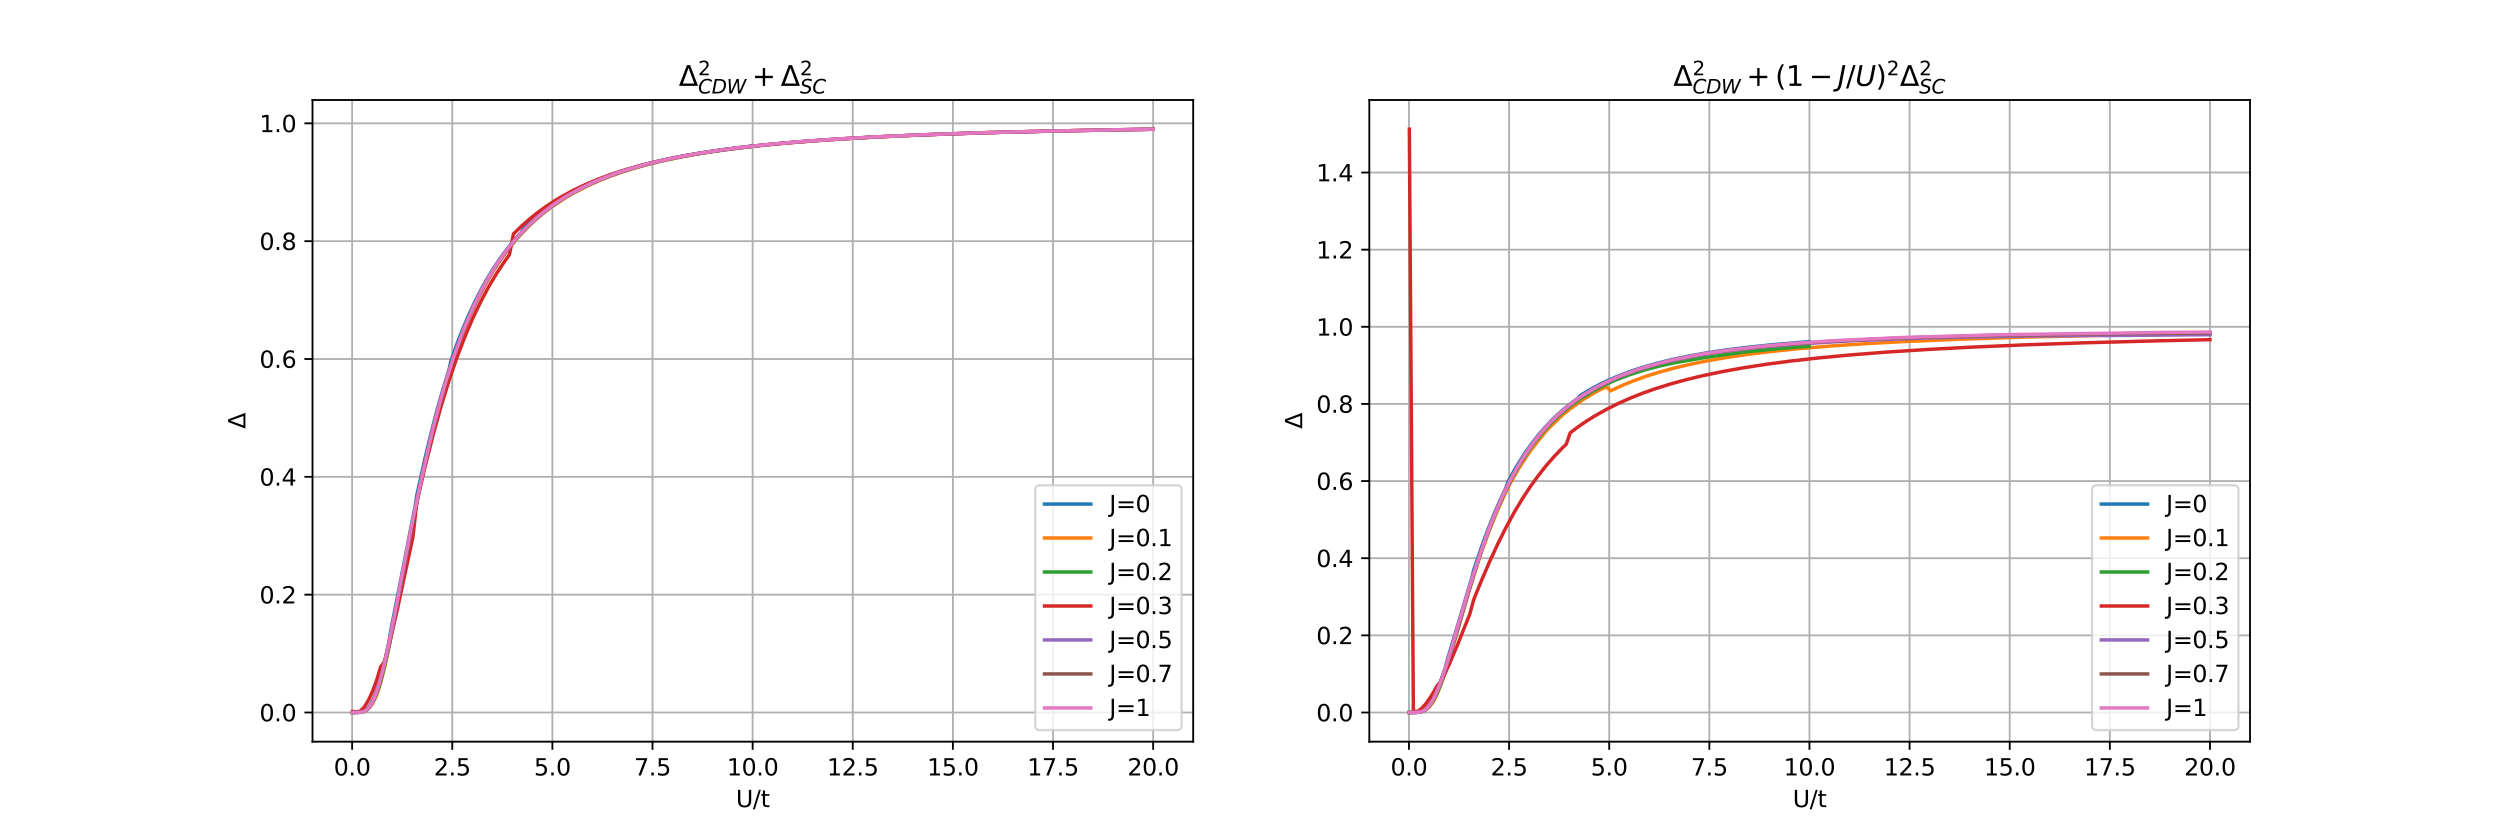 <?xml version="1.0" encoding="utf-8" standalone="no"?>
<!DOCTYPE svg PUBLIC "-//W3C//DTD SVG 1.1//EN"
  "http://www.w3.org/Graphics/SVG/1.1/DTD/svg11.dtd">
<svg xmlns:xlink="http://www.w3.org/1999/xlink" width="1080pt" height="360pt" viewBox="0 0 1080 360" xmlns="http://www.w3.org/2000/svg" version="1.1">
 <defs>
  <style type="text/css">*{stroke-linejoin: round; stroke-linecap: butt}</style>
 </defs>
 <g id="figure_1">
  <g id="patch_1">
   <path d="M 0 360 
L 1080 360 
L 1080 0 
L 0 0 
z
" style="fill: #ffffff"/>
  </g>
  <g id="axes_1">
   <g id="patch_2">
    <path d="M 135 320.4 
L 515.455 320.4 
L 515.455 43.2 
L 135 43.2 
z
" style="fill: #ffffff"/>
   </g>
   <g id="matplotlib.axis_1">
    <g id="xtick_1">
     <g id="line2d_1">
      <path d="M 152.12 320.4 
L 152.12 43.2 
" clip-path="url(#p2ab96ebf59)" style="fill: none; stroke: #b0b0b0; stroke-width: 0.8; stroke-linecap: square"/>
     </g>
     <g id="line2d_2">
      <defs>
       <path id="m8e6b99c7b9" d="M 0 0 
L 0 3.5 
" style="stroke: #000000; stroke-width: 0.8"/>
      </defs>
      <g>
       <use xlink:href="#m8e6b99c7b9" x="152.12" y="320.4" style="stroke: #000000; stroke-width: 0.8"/>
      </g>
     </g>
     <g id="text_1">
      <!-- 0.0 -->
      <g transform="translate(144.169 334.998)scale(0.1 -0.1)">
       <defs>
        <path id="DejaVuSans-30" d="M 2034 4250 
Q 1547 4250 1301 3770 
Q 1056 3291 1056 2328 
Q 1056 1369 1301 889 
Q 1547 409 2034 409 
Q 2525 409 2770 889 
Q 3016 1369 3016 2328 
Q 3016 3291 2770 3770 
Q 2525 4250 2034 4250 
z
M 2034 4750 
Q 2819 4750 3233 4129 
Q 3647 3509 3647 2328 
Q 3647 1150 3233 529 
Q 2819 -91 2034 -91 
Q 1250 -91 836 529 
Q 422 1150 422 2328 
Q 422 3509 836 4129 
Q 1250 4750 2034 4750 
z
" transform="scale(0.016)"/>
        <path id="DejaVuSans-2e" d="M 684 794 
L 1344 794 
L 1344 0 
L 684 0 
L 684 794 
z
" transform="scale(0.016)"/>
       </defs>
       <use xlink:href="#DejaVuSans-30"/>
       <use xlink:href="#DejaVuSans-2e" x="63.623"/>
       <use xlink:href="#DejaVuSans-30" x="95.41"/>
      </g>
     </g>
    </g>
    <g id="xtick_2">
     <g id="line2d_3">
      <path d="M 195.375 320.4 
L 195.375 43.2 
" clip-path="url(#p2ab96ebf59)" style="fill: none; stroke: #b0b0b0; stroke-width: 0.8; stroke-linecap: square"/>
     </g>
     <g id="line2d_4">
      <g>
       <use xlink:href="#m8e6b99c7b9" x="195.375" y="320.4" style="stroke: #000000; stroke-width: 0.8"/>
      </g>
     </g>
     <g id="text_2">
      <!-- 2.5 -->
      <g transform="translate(187.424 334.998)scale(0.1 -0.1)">
       <defs>
        <path id="DejaVuSans-32" d="M 1228 531 
L 3431 531 
L 3431 0 
L 469 0 
L 469 531 
Q 828 903 1448 1529 
Q 2069 2156 2228 2338 
Q 2531 2678 2651 2914 
Q 2772 3150 2772 3378 
Q 2772 3750 2511 3984 
Q 2250 4219 1831 4219 
Q 1534 4219 1204 4116 
Q 875 4013 500 3803 
L 500 4441 
Q 881 4594 1212 4672 
Q 1544 4750 1819 4750 
Q 2544 4750 2975 4387 
Q 3406 4025 3406 3419 
Q 3406 3131 3298 2873 
Q 3191 2616 2906 2266 
Q 2828 2175 2409 1742 
Q 1991 1309 1228 531 
z
" transform="scale(0.016)"/>
        <path id="DejaVuSans-35" d="M 691 4666 
L 3169 4666 
L 3169 4134 
L 1269 4134 
L 1269 2991 
Q 1406 3038 1543 3061 
Q 1681 3084 1819 3084 
Q 2600 3084 3056 2656 
Q 3513 2228 3513 1497 
Q 3513 744 3044 326 
Q 2575 -91 1722 -91 
Q 1428 -91 1123 -41 
Q 819 9 494 109 
L 494 744 
Q 775 591 1075 516 
Q 1375 441 1709 441 
Q 2250 441 2565 725 
Q 2881 1009 2881 1497 
Q 2881 1984 2565 2268 
Q 2250 2553 1709 2553 
Q 1456 2553 1204 2497 
Q 953 2441 691 2322 
L 691 4666 
z
" transform="scale(0.016)"/>
       </defs>
       <use xlink:href="#DejaVuSans-32"/>
       <use xlink:href="#DejaVuSans-2e" x="63.623"/>
       <use xlink:href="#DejaVuSans-35" x="95.41"/>
      </g>
     </g>
    </g>
    <g id="xtick_3">
     <g id="line2d_5">
      <path d="M 238.631 320.4 
L 238.631 43.2 
" clip-path="url(#p2ab96ebf59)" style="fill: none; stroke: #b0b0b0; stroke-width: 0.8; stroke-linecap: square"/>
     </g>
     <g id="line2d_6">
      <g>
       <use xlink:href="#m8e6b99c7b9" x="238.631" y="320.4" style="stroke: #000000; stroke-width: 0.8"/>
      </g>
     </g>
     <g id="text_3">
      <!-- 5.0 -->
      <g transform="translate(230.679 334.998)scale(0.1 -0.1)">
       <use xlink:href="#DejaVuSans-35"/>
       <use xlink:href="#DejaVuSans-2e" x="63.623"/>
       <use xlink:href="#DejaVuSans-30" x="95.41"/>
      </g>
     </g>
    </g>
    <g id="xtick_4">
     <g id="line2d_7">
      <path d="M 281.886 320.4 
L 281.886 43.2 
" clip-path="url(#p2ab96ebf59)" style="fill: none; stroke: #b0b0b0; stroke-width: 0.8; stroke-linecap: square"/>
     </g>
     <g id="line2d_8">
      <g>
       <use xlink:href="#m8e6b99c7b9" x="281.886" y="320.4" style="stroke: #000000; stroke-width: 0.8"/>
      </g>
     </g>
     <g id="text_4">
      <!-- 7.5 -->
      <g transform="translate(273.934 334.998)scale(0.1 -0.1)">
       <defs>
        <path id="DejaVuSans-37" d="M 525 4666 
L 3525 4666 
L 3525 4397 
L 1831 0 
L 1172 0 
L 2766 4134 
L 525 4134 
L 525 4666 
z
" transform="scale(0.016)"/>
       </defs>
       <use xlink:href="#DejaVuSans-37"/>
       <use xlink:href="#DejaVuSans-2e" x="63.623"/>
       <use xlink:href="#DejaVuSans-35" x="95.41"/>
      </g>
     </g>
    </g>
    <g id="xtick_5">
     <g id="line2d_9">
      <path d="M 325.141 320.4 
L 325.141 43.2 
" clip-path="url(#p2ab96ebf59)" style="fill: none; stroke: #b0b0b0; stroke-width: 0.8; stroke-linecap: square"/>
     </g>
     <g id="line2d_10">
      <g>
       <use xlink:href="#m8e6b99c7b9" x="325.141" y="320.4" style="stroke: #000000; stroke-width: 0.8"/>
      </g>
     </g>
     <g id="text_5">
      <!-- 10.0 -->
      <g transform="translate(314.008 334.998)scale(0.1 -0.1)">
       <defs>
        <path id="DejaVuSans-31" d="M 794 531 
L 1825 531 
L 1825 4091 
L 703 3866 
L 703 4441 
L 1819 4666 
L 2450 4666 
L 2450 531 
L 3481 531 
L 3481 0 
L 794 0 
L 794 531 
z
" transform="scale(0.016)"/>
       </defs>
       <use xlink:href="#DejaVuSans-31"/>
       <use xlink:href="#DejaVuSans-30" x="63.623"/>
       <use xlink:href="#DejaVuSans-2e" x="127.246"/>
       <use xlink:href="#DejaVuSans-30" x="159.033"/>
      </g>
     </g>
    </g>
    <g id="xtick_6">
     <g id="line2d_11">
      <path d="M 368.396 320.4 
L 368.396 43.2 
" clip-path="url(#p2ab96ebf59)" style="fill: none; stroke: #b0b0b0; stroke-width: 0.8; stroke-linecap: square"/>
     </g>
     <g id="line2d_12">
      <g>
       <use xlink:href="#m8e6b99c7b9" x="368.396" y="320.4" style="stroke: #000000; stroke-width: 0.8"/>
      </g>
     </g>
     <g id="text_6">
      <!-- 12.5 -->
      <g transform="translate(357.263 334.998)scale(0.1 -0.1)">
       <use xlink:href="#DejaVuSans-31"/>
       <use xlink:href="#DejaVuSans-32" x="63.623"/>
       <use xlink:href="#DejaVuSans-2e" x="127.246"/>
       <use xlink:href="#DejaVuSans-35" x="159.033"/>
      </g>
     </g>
    </g>
    <g id="xtick_7">
     <g id="line2d_13">
      <path d="M 411.651 320.4 
L 411.651 43.2 
" clip-path="url(#p2ab96ebf59)" style="fill: none; stroke: #b0b0b0; stroke-width: 0.8; stroke-linecap: square"/>
     </g>
     <g id="line2d_14">
      <g>
       <use xlink:href="#m8e6b99c7b9" x="411.651" y="320.4" style="stroke: #000000; stroke-width: 0.8"/>
      </g>
     </g>
     <g id="text_7">
      <!-- 15.0 -->
      <g transform="translate(400.518 334.998)scale(0.1 -0.1)">
       <use xlink:href="#DejaVuSans-31"/>
       <use xlink:href="#DejaVuSans-35" x="63.623"/>
       <use xlink:href="#DejaVuSans-2e" x="127.246"/>
       <use xlink:href="#DejaVuSans-30" x="159.033"/>
      </g>
     </g>
    </g>
    <g id="xtick_8">
     <g id="line2d_15">
      <path d="M 454.906 320.4 
L 454.906 43.2 
" clip-path="url(#p2ab96ebf59)" style="fill: none; stroke: #b0b0b0; stroke-width: 0.8; stroke-linecap: square"/>
     </g>
     <g id="line2d_16">
      <g>
       <use xlink:href="#m8e6b99c7b9" x="454.906" y="320.4" style="stroke: #000000; stroke-width: 0.8"/>
      </g>
     </g>
     <g id="text_8">
      <!-- 17.5 -->
      <g transform="translate(443.773 334.998)scale(0.1 -0.1)">
       <use xlink:href="#DejaVuSans-31"/>
       <use xlink:href="#DejaVuSans-37" x="63.623"/>
       <use xlink:href="#DejaVuSans-2e" x="127.246"/>
       <use xlink:href="#DejaVuSans-35" x="159.033"/>
      </g>
     </g>
    </g>
    <g id="xtick_9">
     <g id="line2d_17">
      <path d="M 498.161 320.4 
L 498.161 43.2 
" clip-path="url(#p2ab96ebf59)" style="fill: none; stroke: #b0b0b0; stroke-width: 0.8; stroke-linecap: square"/>
     </g>
     <g id="line2d_18">
      <g>
       <use xlink:href="#m8e6b99c7b9" x="498.161" y="320.4" style="stroke: #000000; stroke-width: 0.8"/>
      </g>
     </g>
     <g id="text_9">
      <!-- 20.0 -->
      <g transform="translate(487.028 334.998)scale(0.1 -0.1)">
       <use xlink:href="#DejaVuSans-32"/>
       <use xlink:href="#DejaVuSans-30" x="63.623"/>
       <use xlink:href="#DejaVuSans-2e" x="127.246"/>
       <use xlink:href="#DejaVuSans-30" x="159.033"/>
      </g>
     </g>
    </g>
    <g id="text_10">
     <!-- U/t -->
     <g transform="translate(317.923 348.677)scale(0.1 -0.1)">
      <defs>
       <path id="DejaVuSans-55" d="M 556 4666 
L 1191 4666 
L 1191 1831 
Q 1191 1081 1462 751 
Q 1734 422 2344 422 
Q 2950 422 3222 751 
Q 3494 1081 3494 1831 
L 3494 4666 
L 4128 4666 
L 4128 1753 
Q 4128 841 3676 375 
Q 3225 -91 2344 -91 
Q 1459 -91 1007 375 
Q 556 841 556 1753 
L 556 4666 
z
" transform="scale(0.016)"/>
       <path id="DejaVuSans-2f" d="M 1625 4666 
L 2156 4666 
L 531 -594 
L 0 -594 
L 1625 4666 
z
" transform="scale(0.016)"/>
       <path id="DejaVuSans-74" d="M 1172 4494 
L 1172 3500 
L 2356 3500 
L 2356 3053 
L 1172 3053 
L 1172 1153 
Q 1172 725 1289 603 
Q 1406 481 1766 481 
L 2356 481 
L 2356 0 
L 1766 0 
Q 1100 0 847 248 
Q 594 497 594 1153 
L 594 3053 
L 172 3053 
L 172 3500 
L 594 3500 
L 594 4494 
L 1172 4494 
z
" transform="scale(0.016)"/>
      </defs>
      <use xlink:href="#DejaVuSans-55"/>
      <use xlink:href="#DejaVuSans-2f" x="73.193"/>
      <use xlink:href="#DejaVuSans-74" x="106.885"/>
     </g>
    </g>
   </g>
   <g id="matplotlib.axis_2">
    <g id="ytick_1">
     <g id="line2d_19">
      <path d="M 135 307.8 
L 515.455 307.8 
" clip-path="url(#p2ab96ebf59)" style="fill: none; stroke: #b0b0b0; stroke-width: 0.8; stroke-linecap: square"/>
     </g>
     <g id="line2d_20">
      <defs>
       <path id="m2fa7312700" d="M 0 0 
L -3.5 0 
" style="stroke: #000000; stroke-width: 0.8"/>
      </defs>
      <g>
       <use xlink:href="#m2fa7312700" x="135" y="307.8" style="stroke: #000000; stroke-width: 0.8"/>
      </g>
     </g>
     <g id="text_11">
      <!-- 0.0 -->
      <g transform="translate(112.097 311.599)scale(0.1 -0.1)">
       <use xlink:href="#DejaVuSans-30"/>
       <use xlink:href="#DejaVuSans-2e" x="63.623"/>
       <use xlink:href="#DejaVuSans-30" x="95.41"/>
      </g>
     </g>
    </g>
    <g id="ytick_2">
     <g id="line2d_21">
      <path d="M 135 256.897 
L 515.455 256.897 
" clip-path="url(#p2ab96ebf59)" style="fill: none; stroke: #b0b0b0; stroke-width: 0.8; stroke-linecap: square"/>
     </g>
     <g id="line2d_22">
      <g>
       <use xlink:href="#m2fa7312700" x="135" y="256.897" style="stroke: #000000; stroke-width: 0.8"/>
      </g>
     </g>
     <g id="text_12">
      <!-- 0.2 -->
      <g transform="translate(112.097 260.696)scale(0.1 -0.1)">
       <use xlink:href="#DejaVuSans-30"/>
       <use xlink:href="#DejaVuSans-2e" x="63.623"/>
       <use xlink:href="#DejaVuSans-32" x="95.41"/>
      </g>
     </g>
    </g>
    <g id="ytick_3">
     <g id="line2d_23">
      <path d="M 135 205.993 
L 515.455 205.993 
" clip-path="url(#p2ab96ebf59)" style="fill: none; stroke: #b0b0b0; stroke-width: 0.8; stroke-linecap: square"/>
     </g>
     <g id="line2d_24">
      <g>
       <use xlink:href="#m2fa7312700" x="135" y="205.993" style="stroke: #000000; stroke-width: 0.8"/>
      </g>
     </g>
     <g id="text_13">
      <!-- 0.4 -->
      <g transform="translate(112.097 209.793)scale(0.1 -0.1)">
       <defs>
        <path id="DejaVuSans-34" d="M 2419 4116 
L 825 1625 
L 2419 1625 
L 2419 4116 
z
M 2253 4666 
L 3047 4666 
L 3047 1625 
L 3713 1625 
L 3713 1100 
L 3047 1100 
L 3047 0 
L 2419 0 
L 2419 1100 
L 313 1100 
L 313 1709 
L 2253 4666 
z
" transform="scale(0.016)"/>
       </defs>
       <use xlink:href="#DejaVuSans-30"/>
       <use xlink:href="#DejaVuSans-2e" x="63.623"/>
       <use xlink:href="#DejaVuSans-34" x="95.41"/>
      </g>
     </g>
    </g>
    <g id="ytick_4">
     <g id="line2d_25">
      <path d="M 135 155.09 
L 515.455 155.09 
" clip-path="url(#p2ab96ebf59)" style="fill: none; stroke: #b0b0b0; stroke-width: 0.8; stroke-linecap: square"/>
     </g>
     <g id="line2d_26">
      <g>
       <use xlink:href="#m2fa7312700" x="135" y="155.09" style="stroke: #000000; stroke-width: 0.8"/>
      </g>
     </g>
     <g id="text_14">
      <!-- 0.6 -->
      <g transform="translate(112.097 158.889)scale(0.1 -0.1)">
       <defs>
        <path id="DejaVuSans-36" d="M 2113 2584 
Q 1688 2584 1439 2293 
Q 1191 2003 1191 1497 
Q 1191 994 1439 701 
Q 1688 409 2113 409 
Q 2538 409 2786 701 
Q 3034 994 3034 1497 
Q 3034 2003 2786 2293 
Q 2538 2584 2113 2584 
z
M 3366 4563 
L 3366 3988 
Q 3128 4100 2886 4159 
Q 2644 4219 2406 4219 
Q 1781 4219 1451 3797 
Q 1122 3375 1075 2522 
Q 1259 2794 1537 2939 
Q 1816 3084 2150 3084 
Q 2853 3084 3261 2657 
Q 3669 2231 3669 1497 
Q 3669 778 3244 343 
Q 2819 -91 2113 -91 
Q 1303 -91 875 529 
Q 447 1150 447 2328 
Q 447 3434 972 4092 
Q 1497 4750 2381 4750 
Q 2619 4750 2861 4703 
Q 3103 4656 3366 4563 
z
" transform="scale(0.016)"/>
       </defs>
       <use xlink:href="#DejaVuSans-30"/>
       <use xlink:href="#DejaVuSans-2e" x="63.623"/>
       <use xlink:href="#DejaVuSans-36" x="95.41"/>
      </g>
     </g>
    </g>
    <g id="ytick_5">
     <g id="line2d_27">
      <path d="M 135 104.187 
L 515.455 104.187 
" clip-path="url(#p2ab96ebf59)" style="fill: none; stroke: #b0b0b0; stroke-width: 0.8; stroke-linecap: square"/>
     </g>
     <g id="line2d_28">
      <g>
       <use xlink:href="#m2fa7312700" x="135" y="104.187" style="stroke: #000000; stroke-width: 0.8"/>
      </g>
     </g>
     <g id="text_15">
      <!-- 0.8 -->
      <g transform="translate(112.097 107.986)scale(0.1 -0.1)">
       <defs>
        <path id="DejaVuSans-38" d="M 2034 2216 
Q 1584 2216 1326 1975 
Q 1069 1734 1069 1313 
Q 1069 891 1326 650 
Q 1584 409 2034 409 
Q 2484 409 2743 651 
Q 3003 894 3003 1313 
Q 3003 1734 2745 1975 
Q 2488 2216 2034 2216 
z
M 1403 2484 
Q 997 2584 770 2862 
Q 544 3141 544 3541 
Q 544 4100 942 4425 
Q 1341 4750 2034 4750 
Q 2731 4750 3128 4425 
Q 3525 4100 3525 3541 
Q 3525 3141 3298 2862 
Q 3072 2584 2669 2484 
Q 3125 2378 3379 2068 
Q 3634 1759 3634 1313 
Q 3634 634 3220 271 
Q 2806 -91 2034 -91 
Q 1263 -91 848 271 
Q 434 634 434 1313 
Q 434 1759 690 2068 
Q 947 2378 1403 2484 
z
M 1172 3481 
Q 1172 3119 1398 2916 
Q 1625 2713 2034 2713 
Q 2441 2713 2670 2916 
Q 2900 3119 2900 3481 
Q 2900 3844 2670 4047 
Q 2441 4250 2034 4250 
Q 1625 4250 1398 4047 
Q 1172 3844 1172 3481 
z
" transform="scale(0.016)"/>
       </defs>
       <use xlink:href="#DejaVuSans-30"/>
       <use xlink:href="#DejaVuSans-2e" x="63.623"/>
       <use xlink:href="#DejaVuSans-38" x="95.41"/>
      </g>
     </g>
    </g>
    <g id="ytick_6">
     <g id="line2d_29">
      <path d="M 135 53.283 
L 515.455 53.283 
" clip-path="url(#p2ab96ebf59)" style="fill: none; stroke: #b0b0b0; stroke-width: 0.8; stroke-linecap: square"/>
     </g>
     <g id="line2d_30">
      <g>
       <use xlink:href="#m2fa7312700" x="135" y="53.283" style="stroke: #000000; stroke-width: 0.8"/>
      </g>
     </g>
     <g id="text_16">
      <!-- 1.0 -->
      <g transform="translate(112.097 57.082)scale(0.1 -0.1)">
       <use xlink:href="#DejaVuSans-31"/>
       <use xlink:href="#DejaVuSans-2e" x="63.623"/>
       <use xlink:href="#DejaVuSans-30" x="95.41"/>
      </g>
     </g>
    </g>
    <g id="text_17">
     <!-- $\Delta$ -->
     <g transform="translate(106.017 185.25)rotate(-90)scale(0.1 -0.1)">
      <defs>
       <path id="DejaVuSans-394" d="M 2188 4044 
L 906 525 
L 3472 525 
L 2188 4044 
z
M 50 0 
L 1831 4666 
L 2547 4666 
L 4325 0 
L 50 0 
z
" transform="scale(0.016)"/>
      </defs>
      <use xlink:href="#DejaVuSans-394" transform="translate(0 0.094)"/>
     </g>
    </g>
   </g>
   <g id="line2d_31">
    <path d="M 152.293 307.8 
L 154.899 307.727 
L 155.768 307.654 
L 156.636 307.403 
L 158.373 306.504 
L 159.242 305.57 
L 160.111 304.294 
L 160.979 302.654 
L 161.848 300.645 
L 162.716 298.273 
L 164.454 292.516 
L 166.191 285.593 
L 167.928 277.76 
L 168.796 272.459 
L 172.271 254.852 
L 178.351 223.641 
L 179.219 219.37 
L 180.088 213.814 
L 183.562 198.157 
L 186.168 187.33 
L 188.774 177.313 
L 191.379 168.094 
L 193.985 159.64 
L 194.854 155.706 
L 197.46 148.426 
L 200.065 141.763 
L 202.671 135.669 
L 205.277 130.095 
L 207.882 124.997 
L 210.488 120.331 
L 213.094 116.058 
L 215.7 112.141 
L 218.305 108.547 
L 220.911 105.245 
L 224.386 101.249 
L 225.254 100.317 
L 226.123 98.63 
L 229.597 95.366 
L 233.071 92.418 
L 236.546 89.75 
L 240.02 87.329 
L 244.363 84.611 
L 248.706 82.19 
L 253.049 80.026 
L 257.392 78.087 
L 262.603 76.017 
L 267.814 74.186 
L 273.895 72.309 
L 279.975 70.667 
L 286.923 69.032 
L 294.74 67.448 
L 302.558 66.087 
L 311.243 64.79 
L 321.666 63.473 
L 325.141 63.084 
L 325.141 63.084 
" clip-path="url(#p2ab96ebf59)" style="fill: none; stroke: #1f77b4; stroke-width: 1.5; stroke-linecap: square"/>
   </g>
   <g id="line2d_32">
    <path d="M 152.293 307.799 
L 155.769 307.693 
L 157.507 307.285 
L 159.246 306.093 
L 160.984 303.955 
L 162.722 300.38 
L 164.46 294.876 
L 166.198 288.035 
L 167.936 280.125 
L 169.674 271.485 
L 178.364 225.543 
L 181.84 208.531 
L 185.316 192.969 
L 188.792 179.023 
L 192.268 166.587 
L 195.744 155.559 
L 199.22 145.856 
L 202.696 137.324 
L 206.172 129.742 
L 209.648 122.999 
L 213.124 117.028 
L 216.6 111.754 
L 220.077 107.057 
L 223.553 102.866 
L 227.029 99.114 
L 230.505 95.748 
L 233.981 92.72 
L 237.457 90 
L 244.409 85.4 
L 247.885 83.372 
L 253.099 80.655 
L 258.313 78.275 
L 263.527 76.182 
L 268.741 74.332 
L 273.955 72.691 
L 280.908 70.777 
L 287.86 69.127 
L 294.812 67.694 
L 303.502 66.156 
L 312.192 64.848 
L 322.62 63.522 
L 333.048 62.408 
L 345.215 61.322 
L 359.119 60.3 
L 374.761 59.366 
L 393.879 58.455 
L 421.688 57.389 
L 449.496 56.673 
L 484.257 56.012 
L 498.161 55.8 
L 498.161 55.8 
" clip-path="url(#p2ab96ebf59)" style="fill: none; stroke: #ff7f0e; stroke-width: 1.5; stroke-linecap: square"/>
   </g>
   <g id="line2d_33">
    <path d="M 152.293 307.8 
L 155.768 307.717 
L 157.505 307.299 
L 158.373 306.784 
L 159.242 305.997 
L 160.979 303.307 
L 162.716 299.627 
L 163.585 297.233 
L 164.454 294.436 
L 166.191 287.615 
L 167.928 279.819 
L 171.402 262.014 
L 177.482 229.63 
L 181.825 208.16 
L 185.299 192.635 
L 187.905 181.984 
L 190.511 172.263 
L 193.117 163.318 
L 195.722 155.205 
L 198.328 147.77 
L 200.934 141.04 
L 203.54 134.911 
L 206.145 129.296 
L 208.751 124.208 
L 211.357 119.565 
L 213.963 115.322 
L 217.437 110.229 
L 220.911 105.694 
L 223.517 102.61 
L 226.123 99.774 
L 229.597 96.341 
L 233.071 93.255 
L 236.546 90.473 
L 240.02 87.959 
L 243.494 85.695 
L 247.837 83.14 
L 252.18 80.865 
L 256.523 78.843 
L 261.734 76.689 
L 266.946 74.79 
L 272.157 73.117 
L 278.237 71.377 
L 285.186 69.65 
L 293.003 67.982 
L 299.083 66.85 
L 307.769 65.446 
L 315.586 64.357 
L 325.141 63.212 
L 325.141 63.212 
" clip-path="url(#p2ab96ebf59)" style="fill: none; stroke: #2ca02c; stroke-width: 1.5; stroke-linecap: square"/>
   </g>
   <g id="line2d_34">
    <path d="M 152.293 307.342 
L 154.031 307.503 
L 155.769 307.126 
L 157.507 305.255 
L 159.246 302.355 
L 160.984 298.54 
L 162.722 293.787 
L 164.46 288.073 
L 166.198 285.68 
L 167.936 279.112 
L 171.412 264.354 
L 176.626 240.177 
L 178.364 232.049 
L 180.102 216.797 
L 183.578 201.804 
L 187.054 188.05 
L 190.53 175.566 
L 194.006 164.31 
L 197.482 154.205 
L 200.958 145.156 
L 204.434 137.065 
L 207.91 129.836 
L 211.386 123.374 
L 214.862 117.595 
L 218.338 112.422 
L 220.077 110.04 
L 221.815 101.055 
L 225.291 97.674 
L 228.767 94.614 
L 232.243 91.838 
L 235.719 89.313 
L 239.195 87.014 
L 242.671 84.914 
L 247.885 82.093 
L 253.099 79.614 
L 258.313 77.427 
L 263.527 75.489 
L 268.741 73.765 
L 275.693 71.751 
L 282.646 70.01 
L 289.598 68.495 
L 298.288 66.867 
L 306.978 65.48 
L 317.406 64.073 
L 327.834 62.891 
L 340.001 61.737 
L 353.905 60.652 
L 369.547 59.66 
L 388.665 58.695 
L 409.522 57.87 
L 435.592 57.077 
L 466.877 56.368 
L 498.161 55.84 
L 498.161 55.84 
" clip-path="url(#p2ab96ebf59)" style="fill: none; stroke: #d62728; stroke-width: 1.5; stroke-linecap: square"/>
   </g>
   <g id="line2d_35">
    <path d="M 152.293 307.8 
L 155.769 307.703 
L 157.507 307.23 
L 159.246 305.932 
L 160.984 303.22 
L 162.722 299.03 
L 164.46 293.064 
L 166.198 286.308 
L 169.674 270.417 
L 173.15 252.673 
L 178.364 224.983 
L 181.84 207.961 
L 185.316 192.418 
L 188.792 178.38 
L 192.268 165.953 
L 195.744 154.951 
L 197.482 149.922 
L 200.958 140.799 
L 204.434 132.751 
L 207.91 125.644 
L 211.386 119.359 
L 214.862 113.789 
L 218.338 108.842 
L 221.815 104.435 
L 225.291 100.5 
L 228.767 96.975 
L 232.243 93.811 
L 235.719 90.975 
L 239.195 88.401 
L 242.671 86.071 
L 246.147 83.956 
L 251.361 81.14 
L 256.575 78.683 
L 261.789 76.528 
L 267.003 74.629 
L 272.217 72.948 
L 277.431 71.454 
L 282.646 70.12 
L 289.598 68.557 
L 296.55 67.193 
L 305.24 65.733 
L 315.668 64.263 
L 326.096 63.033 
L 338.262 61.843 
L 350.429 60.854 
L 366.071 59.818 
L 383.451 58.894 
L 404.308 58.024 
L 428.64 57.244 
L 458.186 56.531 
L 494.685 55.884 
L 498.161 55.833 
L 498.161 55.833 
" clip-path="url(#p2ab96ebf59)" style="fill: none; stroke: #9467bd; stroke-width: 1.5; stroke-linecap: square"/>
   </g>
   <g id="line2d_36">
    <path d="M 152.293 307.8 
L 155.769 307.713 
L 157.507 307.267 
L 159.246 305.986 
L 160.984 303.265 
L 162.722 299.021 
L 164.46 293.355 
L 166.198 286.065 
L 167.936 278.288 
L 169.674 269.867 
L 173.15 251.843 
L 181.84 208.022 
L 183.578 199.954 
L 187.054 185.167 
L 190.53 171.958 
L 194.006 160.244 
L 197.482 149.895 
L 200.958 140.802 
L 202.696 136.627 
L 206.172 129.059 
L 209.648 122.374 
L 213.124 116.481 
L 216.6 111.227 
L 220.077 106.556 
L 223.553 102.39 
L 227.029 98.665 
L 230.505 95.341 
L 233.981 92.336 
L 237.457 89.628 
L 240.933 87.179 
L 244.409 84.971 
L 247.885 82.954 
L 253.099 80.263 
L 258.313 77.912 
L 263.527 75.847 
L 268.741 74.024 
L 273.955 72.409 
L 280.908 70.529 
L 287.86 68.908 
L 294.812 67.502 
L 303.502 65.993 
L 312.192 64.71 
L 320.882 63.605 
L 333.048 62.312 
L 346.953 61.106 
L 362.595 60.015 
L 379.975 59.05 
L 400.832 58.142 
L 425.164 57.329 
L 454.71 56.589 
L 489.471 55.953 
L 498.161 55.821 
L 498.161 55.821 
" clip-path="url(#p2ab96ebf59)" style="fill: none; stroke: #8c564b; stroke-width: 1.5; stroke-linecap: square"/>
   </g>
   <g id="line2d_37">
    <path d="M 152.293 307.8 
L 155.769 307.693 
L 157.507 307.231 
L 159.246 305.95 
L 160.984 303.21 
L 162.722 298.901 
L 164.46 293.116 
L 166.198 286.113 
L 167.936 278.202 
L 171.412 260.746 
L 173.15 251.067 
L 178.364 224.455 
L 181.84 207.967 
L 185.316 192.521 
L 187.054 185.21 
L 190.53 172.102 
L 192.268 165.952 
L 195.744 154.905 
L 199.22 145.219 
L 200.958 140.759 
L 204.434 132.735 
L 207.91 125.609 
L 211.386 119.314 
L 214.862 113.738 
L 218.338 108.805 
L 221.815 104.393 
L 225.291 100.471 
L 228.767 96.942 
L 232.243 93.774 
L 235.719 90.935 
L 239.195 88.359 
L 242.671 86.039 
L 246.147 83.922 
L 251.361 81.104 
L 256.575 78.645 
L 261.789 76.498 
L 267.003 74.597 
L 272.217 72.916 
L 279.17 70.962 
L 286.122 69.28 
L 293.074 67.824 
L 301.764 66.264 
L 310.454 64.938 
L 320.882 63.597 
L 333.048 62.301 
L 345.215 61.234 
L 360.857 60.117 
L 378.237 59.131 
L 399.094 58.203 
L 423.426 57.375 
L 449.496 56.697 
L 484.257 56.029 
L 498.161 55.815 
L 498.161 55.815 
" clip-path="url(#p2ab96ebf59)" style="fill: none; stroke: #e377c2; stroke-width: 1.5; stroke-linecap: square"/>
   </g>
   <g id="patch_3">
    <path d="M 135 320.4 
L 135 43.2 
" style="fill: none; stroke: #000000; stroke-width: 0.8; stroke-linejoin: miter; stroke-linecap: square"/>
   </g>
   <g id="patch_4">
    <path d="M 515.455 320.4 
L 515.455 43.2 
" style="fill: none; stroke: #000000; stroke-width: 0.8; stroke-linejoin: miter; stroke-linecap: square"/>
   </g>
   <g id="patch_5">
    <path d="M 135 320.4 
L 515.455 320.4 
" style="fill: none; stroke: #000000; stroke-width: 0.8; stroke-linejoin: miter; stroke-linecap: square"/>
   </g>
   <g id="patch_6">
    <path d="M 135 43.2 
L 515.455 43.2 
" style="fill: none; stroke: #000000; stroke-width: 0.8; stroke-linejoin: miter; stroke-linecap: square"/>
   </g>
   <g id="text_18">
    <!-- $\Delta_{CDW}^2 + \Delta_{SC}^2$ -->
    <g transform="translate(293.247 37.2)scale(0.12 -0.12)">
     <defs>
      <path id="DejaVuSans-Oblique-43" d="M 4447 4306 
L 4319 3641 
Q 4019 3944 3683 4091 
Q 3347 4238 2956 4238 
Q 2422 4238 2017 3981 
Q 1613 3725 1319 3200 
Q 1131 2863 1032 2486 
Q 934 2109 934 1728 
Q 934 1091 1264 756 
Q 1594 422 2222 422 
Q 2656 422 3056 561 
Q 3456 700 3834 978 
L 3688 231 
Q 3316 72 2936 -9 
Q 2556 -91 2175 -91 
Q 1278 -91 773 396 
Q 269 884 269 1753 
Q 269 2309 461 2846 
Q 653 3384 1013 3828 
Q 1394 4300 1883 4525 
Q 2372 4750 3022 4750 
Q 3422 4750 3780 4639 
Q 4138 4528 4447 4306 
z
" transform="scale(0.016)"/>
      <path id="DejaVuSans-Oblique-44" d="M 1081 4666 
L 2438 4666 
Q 3519 4666 4070 4208 
Q 4622 3750 4622 2847 
Q 4622 2250 4412 1698 
Q 4203 1147 3834 769 
Q 3463 381 2891 190 
Q 2319 0 1538 0 
L 172 0 
L 1081 4666 
z
M 1613 4147 
L 909 519 
L 1734 519 
Q 2794 519 3375 1128 
Q 3956 1738 3956 2847 
Q 3956 3519 3581 3833 
Q 3206 4147 2406 4147 
L 1613 4147 
z
" transform="scale(0.016)"/>
      <path id="DejaVuSans-Oblique-57" d="M 616 4666 
L 1228 4666 
L 1453 697 
L 3213 4666 
L 3916 4666 
L 4147 697 
L 5888 4666 
L 6528 4666 
L 4453 0 
L 3659 0 
L 3444 3891 
L 1697 0 
L 903 0 
L 616 4666 
z
" transform="scale(0.016)"/>
      <path id="DejaVuSans-2b" d="M 2944 4013 
L 2944 2272 
L 4684 2272 
L 4684 1741 
L 2944 1741 
L 2944 0 
L 2419 0 
L 2419 1741 
L 678 1741 
L 678 2272 
L 2419 2272 
L 2419 4013 
L 2944 4013 
z
" transform="scale(0.016)"/>
      <path id="DejaVuSans-Oblique-53" d="M 3859 4513 
L 3738 3897 
Q 3422 4066 3111 4152 
Q 2800 4238 2509 4238 
Q 1944 4238 1609 3991 
Q 1275 3744 1275 3334 
Q 1275 3109 1398 2989 
Q 1522 2869 2034 2731 
L 2413 2638 
Q 3053 2472 3303 2217 
Q 3553 1963 3553 1503 
Q 3553 797 2998 353 
Q 2444 -91 1538 -91 
Q 1166 -91 791 -17 
Q 416 56 38 206 
L 166 856 
Q 513 641 861 531 
Q 1209 422 1556 422 
Q 2147 422 2503 684 
Q 2859 947 2859 1369 
Q 2859 1650 2717 1795 
Q 2575 1941 2106 2059 
L 1728 2156 
Q 1081 2325 845 2545 
Q 609 2766 609 3163 
Q 609 3859 1145 4304 
Q 1681 4750 2541 4750 
Q 2875 4750 3203 4690 
Q 3531 4631 3859 4513 
z
" transform="scale(0.016)"/>
     </defs>
     <use xlink:href="#DejaVuSans-394" transform="translate(0 0.766)"/>
     <use xlink:href="#DejaVuSans-32" transform="translate(69.365 39.047)scale(0.7)"/>
     <use xlink:href="#DejaVuSans-Oblique-43" transform="translate(69.365 -26.578)scale(0.7)"/>
     <use xlink:href="#DejaVuSans-Oblique-44" transform="translate(118.242 -26.578)scale(0.7)"/>
     <use xlink:href="#DejaVuSans-Oblique-57" transform="translate(172.144 -26.578)scale(0.7)"/>
     <use xlink:href="#DejaVuSans-2b" transform="translate(263.574 0.766)"/>
     <use xlink:href="#DejaVuSans-394" transform="translate(366.846 0.766)"/>
     <use xlink:href="#DejaVuSans-32" transform="translate(436.211 39.047)scale(0.7)"/>
     <use xlink:href="#DejaVuSans-Oblique-53" transform="translate(436.211 -26.578)scale(0.7)"/>
     <use xlink:href="#DejaVuSans-Oblique-43" transform="translate(480.645 -26.578)scale(0.7)"/>
    </g>
   </g>
   <g id="legend_1">
    <g id="patch_7">
     <path d="M 449.222 315.4 
L 508.455 315.4 
Q 510.455 315.4 510.455 313.4 
L 510.455 211.653 
Q 510.455 209.653 508.455 209.653 
L 449.222 209.653 
Q 447.222 209.653 447.222 211.653 
L 447.222 313.4 
Q 447.222 315.4 449.222 315.4 
z
" style="fill: #ffffff; opacity: 0.8; stroke: #cccccc; stroke-linejoin: miter"/>
    </g>
    <g id="line2d_38">
     <path d="M 451.222 217.752 
L 461.222 217.752 
L 471.222 217.752 
" style="fill: none; stroke: #1f77b4; stroke-width: 1.5; stroke-linecap: square"/>
    </g>
    <g id="text_19">
     <!-- J=0 -->
     <g transform="translate(479.222 221.252)scale(0.1 -0.1)">
      <defs>
       <path id="DejaVuSans-4a" d="M 628 4666 
L 1259 4666 
L 1259 325 
Q 1259 -519 939 -900 
Q 619 -1281 -91 -1281 
L -331 -1281 
L -331 -750 
L -134 -750 
Q 284 -750 456 -515 
Q 628 -281 628 325 
L 628 4666 
z
" transform="scale(0.016)"/>
       <path id="DejaVuSans-3d" d="M 678 2906 
L 4684 2906 
L 4684 2381 
L 678 2381 
L 678 2906 
z
M 678 1631 
L 4684 1631 
L 4684 1100 
L 678 1100 
L 678 1631 
z
" transform="scale(0.016)"/>
      </defs>
      <use xlink:href="#DejaVuSans-4a"/>
      <use xlink:href="#DejaVuSans-3d" x="29.492"/>
      <use xlink:href="#DejaVuSans-30" x="113.281"/>
     </g>
    </g>
    <g id="line2d_39">
     <path d="M 451.222 232.43 
L 461.222 232.43 
L 471.222 232.43 
" style="fill: none; stroke: #ff7f0e; stroke-width: 1.5; stroke-linecap: square"/>
    </g>
    <g id="text_20">
     <!-- J=0.1 -->
     <g transform="translate(479.222 235.93)scale(0.1 -0.1)">
      <use xlink:href="#DejaVuSans-4a"/>
      <use xlink:href="#DejaVuSans-3d" x="29.492"/>
      <use xlink:href="#DejaVuSans-30" x="113.281"/>
      <use xlink:href="#DejaVuSans-2e" x="176.904"/>
      <use xlink:href="#DejaVuSans-31" x="208.691"/>
     </g>
    </g>
    <g id="line2d_40">
     <path d="M 451.222 247.108 
L 461.222 247.108 
L 471.222 247.108 
" style="fill: none; stroke: #2ca02c; stroke-width: 1.5; stroke-linecap: square"/>
    </g>
    <g id="text_21">
     <!-- J=0.2 -->
     <g transform="translate(479.222 250.608)scale(0.1 -0.1)">
      <use xlink:href="#DejaVuSans-4a"/>
      <use xlink:href="#DejaVuSans-3d" x="29.492"/>
      <use xlink:href="#DejaVuSans-30" x="113.281"/>
      <use xlink:href="#DejaVuSans-2e" x="176.904"/>
      <use xlink:href="#DejaVuSans-32" x="208.691"/>
     </g>
    </g>
    <g id="line2d_41">
     <path d="M 451.222 261.786 
L 461.222 261.786 
L 471.222 261.786 
" style="fill: none; stroke: #d62728; stroke-width: 1.5; stroke-linecap: square"/>
    </g>
    <g id="text_22">
     <!-- J=0.3 -->
     <g transform="translate(479.222 265.286)scale(0.1 -0.1)">
      <defs>
       <path id="DejaVuSans-33" d="M 2597 2516 
Q 3050 2419 3304 2112 
Q 3559 1806 3559 1356 
Q 3559 666 3084 287 
Q 2609 -91 1734 -91 
Q 1441 -91 1130 -33 
Q 819 25 488 141 
L 488 750 
Q 750 597 1062 519 
Q 1375 441 1716 441 
Q 2309 441 2620 675 
Q 2931 909 2931 1356 
Q 2931 1769 2642 2001 
Q 2353 2234 1838 2234 
L 1294 2234 
L 1294 2753 
L 1863 2753 
Q 2328 2753 2575 2939 
Q 2822 3125 2822 3475 
Q 2822 3834 2567 4026 
Q 2313 4219 1838 4219 
Q 1578 4219 1281 4162 
Q 984 4106 628 3988 
L 628 4550 
Q 988 4650 1302 4700 
Q 1616 4750 1894 4750 
Q 2613 4750 3031 4423 
Q 3450 4097 3450 3541 
Q 3450 3153 3228 2886 
Q 3006 2619 2597 2516 
z
" transform="scale(0.016)"/>
      </defs>
      <use xlink:href="#DejaVuSans-4a"/>
      <use xlink:href="#DejaVuSans-3d" x="29.492"/>
      <use xlink:href="#DejaVuSans-30" x="113.281"/>
      <use xlink:href="#DejaVuSans-2e" x="176.904"/>
      <use xlink:href="#DejaVuSans-33" x="208.691"/>
     </g>
    </g>
    <g id="line2d_42">
     <path d="M 451.222 276.464 
L 461.222 276.464 
L 471.222 276.464 
" style="fill: none; stroke: #9467bd; stroke-width: 1.5; stroke-linecap: square"/>
    </g>
    <g id="text_23">
     <!-- J=0.5 -->
     <g transform="translate(479.222 279.964)scale(0.1 -0.1)">
      <use xlink:href="#DejaVuSans-4a"/>
      <use xlink:href="#DejaVuSans-3d" x="29.492"/>
      <use xlink:href="#DejaVuSans-30" x="113.281"/>
      <use xlink:href="#DejaVuSans-2e" x="176.904"/>
      <use xlink:href="#DejaVuSans-35" x="208.691"/>
     </g>
    </g>
    <g id="line2d_43">
     <path d="M 451.222 291.142 
L 461.222 291.142 
L 471.222 291.142 
" style="fill: none; stroke: #8c564b; stroke-width: 1.5; stroke-linecap: square"/>
    </g>
    <g id="text_24">
     <!-- J=0.7 -->
     <g transform="translate(479.222 294.642)scale(0.1 -0.1)">
      <use xlink:href="#DejaVuSans-4a"/>
      <use xlink:href="#DejaVuSans-3d" x="29.492"/>
      <use xlink:href="#DejaVuSans-30" x="113.281"/>
      <use xlink:href="#DejaVuSans-2e" x="176.904"/>
      <use xlink:href="#DejaVuSans-37" x="208.691"/>
     </g>
    </g>
    <g id="line2d_44">
     <path d="M 451.222 305.82 
L 461.222 305.82 
L 471.222 305.82 
" style="fill: none; stroke: #e377c2; stroke-width: 1.5; stroke-linecap: square"/>
    </g>
    <g id="text_25">
     <!-- J=1 -->
     <g transform="translate(479.222 309.32)scale(0.1 -0.1)">
      <use xlink:href="#DejaVuSans-4a"/>
      <use xlink:href="#DejaVuSans-3d" x="29.492"/>
      <use xlink:href="#DejaVuSans-31" x="113.281"/>
     </g>
    </g>
   </g>
  </g>
  <g id="axes_2">
   <g id="patch_8">
    <path d="M 591.545 320.4 
L 972 320.4 
L 972 43.2 
L 591.545 43.2 
z
" style="fill: #ffffff"/>
   </g>
   <g id="matplotlib.axis_3">
    <g id="xtick_10">
     <g id="line2d_45">
      <path d="M 608.666 320.4 
L 608.666 43.2 
" clip-path="url(#p1a36d75301)" style="fill: none; stroke: #b0b0b0; stroke-width: 0.8; stroke-linecap: square"/>
     </g>
     <g id="line2d_46">
      <g>
       <use xlink:href="#m8e6b99c7b9" x="608.666" y="320.4" style="stroke: #000000; stroke-width: 0.8"/>
      </g>
     </g>
     <g id="text_26">
      <!-- 0.0 -->
      <g transform="translate(600.714 334.998)scale(0.1 -0.1)">
       <use xlink:href="#DejaVuSans-30"/>
       <use xlink:href="#DejaVuSans-2e" x="63.623"/>
       <use xlink:href="#DejaVuSans-30" x="95.41"/>
      </g>
     </g>
    </g>
    <g id="xtick_11">
     <g id="line2d_47">
      <path d="M 651.921 320.4 
L 651.921 43.2 
" clip-path="url(#p1a36d75301)" style="fill: none; stroke: #b0b0b0; stroke-width: 0.8; stroke-linecap: square"/>
     </g>
     <g id="line2d_48">
      <g>
       <use xlink:href="#m8e6b99c7b9" x="651.921" y="320.4" style="stroke: #000000; stroke-width: 0.8"/>
      </g>
     </g>
     <g id="text_27">
      <!-- 2.5 -->
      <g transform="translate(643.969 334.998)scale(0.1 -0.1)">
       <use xlink:href="#DejaVuSans-32"/>
       <use xlink:href="#DejaVuSans-2e" x="63.623"/>
       <use xlink:href="#DejaVuSans-35" x="95.41"/>
      </g>
     </g>
    </g>
    <g id="xtick_12">
     <g id="line2d_49">
      <path d="M 695.176 320.4 
L 695.176 43.2 
" clip-path="url(#p1a36d75301)" style="fill: none; stroke: #b0b0b0; stroke-width: 0.8; stroke-linecap: square"/>
     </g>
     <g id="line2d_50">
      <g>
       <use xlink:href="#m8e6b99c7b9" x="695.176" y="320.4" style="stroke: #000000; stroke-width: 0.8"/>
      </g>
     </g>
     <g id="text_28">
      <!-- 5.0 -->
      <g transform="translate(687.224 334.998)scale(0.1 -0.1)">
       <use xlink:href="#DejaVuSans-35"/>
       <use xlink:href="#DejaVuSans-2e" x="63.623"/>
       <use xlink:href="#DejaVuSans-30" x="95.41"/>
      </g>
     </g>
    </g>
    <g id="xtick_13">
     <g id="line2d_51">
      <path d="M 738.431 320.4 
L 738.431 43.2 
" clip-path="url(#p1a36d75301)" style="fill: none; stroke: #b0b0b0; stroke-width: 0.8; stroke-linecap: square"/>
     </g>
     <g id="line2d_52">
      <g>
       <use xlink:href="#m8e6b99c7b9" x="738.431" y="320.4" style="stroke: #000000; stroke-width: 0.8"/>
      </g>
     </g>
     <g id="text_29">
      <!-- 7.5 -->
      <g transform="translate(730.48 334.998)scale(0.1 -0.1)">
       <use xlink:href="#DejaVuSans-37"/>
       <use xlink:href="#DejaVuSans-2e" x="63.623"/>
       <use xlink:href="#DejaVuSans-35" x="95.41"/>
      </g>
     </g>
    </g>
    <g id="xtick_14">
     <g id="line2d_53">
      <path d="M 781.686 320.4 
L 781.686 43.2 
" clip-path="url(#p1a36d75301)" style="fill: none; stroke: #b0b0b0; stroke-width: 0.8; stroke-linecap: square"/>
     </g>
     <g id="line2d_54">
      <g>
       <use xlink:href="#m8e6b99c7b9" x="781.686" y="320.4" style="stroke: #000000; stroke-width: 0.8"/>
      </g>
     </g>
     <g id="text_30">
      <!-- 10.0 -->
      <g transform="translate(770.553 334.998)scale(0.1 -0.1)">
       <use xlink:href="#DejaVuSans-31"/>
       <use xlink:href="#DejaVuSans-30" x="63.623"/>
       <use xlink:href="#DejaVuSans-2e" x="127.246"/>
       <use xlink:href="#DejaVuSans-30" x="159.033"/>
      </g>
     </g>
    </g>
    <g id="xtick_15">
     <g id="line2d_55">
      <path d="M 824.941 320.4 
L 824.941 43.2 
" clip-path="url(#p1a36d75301)" style="fill: none; stroke: #b0b0b0; stroke-width: 0.8; stroke-linecap: square"/>
     </g>
     <g id="line2d_56">
      <g>
       <use xlink:href="#m8e6b99c7b9" x="824.941" y="320.4" style="stroke: #000000; stroke-width: 0.8"/>
      </g>
     </g>
     <g id="text_31">
      <!-- 12.5 -->
      <g transform="translate(813.809 334.998)scale(0.1 -0.1)">
       <use xlink:href="#DejaVuSans-31"/>
       <use xlink:href="#DejaVuSans-32" x="63.623"/>
       <use xlink:href="#DejaVuSans-2e" x="127.246"/>
       <use xlink:href="#DejaVuSans-35" x="159.033"/>
      </g>
     </g>
    </g>
    <g id="xtick_16">
     <g id="line2d_57">
      <path d="M 868.196 320.4 
L 868.196 43.2 
" clip-path="url(#p1a36d75301)" style="fill: none; stroke: #b0b0b0; stroke-width: 0.8; stroke-linecap: square"/>
     </g>
     <g id="line2d_58">
      <g>
       <use xlink:href="#m8e6b99c7b9" x="868.196" y="320.4" style="stroke: #000000; stroke-width: 0.8"/>
      </g>
     </g>
     <g id="text_32">
      <!-- 15.0 -->
      <g transform="translate(857.064 334.998)scale(0.1 -0.1)">
       <use xlink:href="#DejaVuSans-31"/>
       <use xlink:href="#DejaVuSans-35" x="63.623"/>
       <use xlink:href="#DejaVuSans-2e" x="127.246"/>
       <use xlink:href="#DejaVuSans-30" x="159.033"/>
      </g>
     </g>
    </g>
    <g id="xtick_17">
     <g id="line2d_59">
      <path d="M 911.452 320.4 
L 911.452 43.2 
" clip-path="url(#p1a36d75301)" style="fill: none; stroke: #b0b0b0; stroke-width: 0.8; stroke-linecap: square"/>
     </g>
     <g id="line2d_60">
      <g>
       <use xlink:href="#m8e6b99c7b9" x="911.452" y="320.4" style="stroke: #000000; stroke-width: 0.8"/>
      </g>
     </g>
     <g id="text_33">
      <!-- 17.5 -->
      <g transform="translate(900.319 334.998)scale(0.1 -0.1)">
       <use xlink:href="#DejaVuSans-31"/>
       <use xlink:href="#DejaVuSans-37" x="63.623"/>
       <use xlink:href="#DejaVuSans-2e" x="127.246"/>
       <use xlink:href="#DejaVuSans-35" x="159.033"/>
      </g>
     </g>
    </g>
    <g id="xtick_18">
     <g id="line2d_61">
      <path d="M 954.707 320.4 
L 954.707 43.2 
" clip-path="url(#p1a36d75301)" style="fill: none; stroke: #b0b0b0; stroke-width: 0.8; stroke-linecap: square"/>
     </g>
     <g id="line2d_62">
      <g>
       <use xlink:href="#m8e6b99c7b9" x="954.707" y="320.4" style="stroke: #000000; stroke-width: 0.8"/>
      </g>
     </g>
     <g id="text_34">
      <!-- 20.0 -->
      <g transform="translate(943.574 334.998)scale(0.1 -0.1)">
       <use xlink:href="#DejaVuSans-32"/>
       <use xlink:href="#DejaVuSans-30" x="63.623"/>
       <use xlink:href="#DejaVuSans-2e" x="127.246"/>
       <use xlink:href="#DejaVuSans-30" x="159.033"/>
      </g>
     </g>
    </g>
    <g id="text_35">
     <!-- U/t -->
     <g transform="translate(774.469 348.677)scale(0.1 -0.1)">
      <use xlink:href="#DejaVuSans-55"/>
      <use xlink:href="#DejaVuSans-2f" x="73.193"/>
      <use xlink:href="#DejaVuSans-74" x="106.885"/>
     </g>
    </g>
   </g>
   <g id="matplotlib.axis_4">
    <g id="ytick_7">
     <g id="line2d_63">
      <path d="M 591.545 307.8 
L 972 307.8 
" clip-path="url(#p1a36d75301)" style="fill: none; stroke: #b0b0b0; stroke-width: 0.8; stroke-linecap: square"/>
     </g>
     <g id="line2d_64">
      <g>
       <use xlink:href="#m2fa7312700" x="591.545" y="307.8" style="stroke: #000000; stroke-width: 0.8"/>
      </g>
     </g>
     <g id="text_36">
      <!-- 0.0 -->
      <g transform="translate(568.642 311.599)scale(0.1 -0.1)">
       <use xlink:href="#DejaVuSans-30"/>
       <use xlink:href="#DejaVuSans-2e" x="63.623"/>
       <use xlink:href="#DejaVuSans-30" x="95.41"/>
      </g>
     </g>
    </g>
    <g id="ytick_8">
     <g id="line2d_65">
      <path d="M 591.545 274.477 
L 972 274.477 
" clip-path="url(#p1a36d75301)" style="fill: none; stroke: #b0b0b0; stroke-width: 0.8; stroke-linecap: square"/>
     </g>
     <g id="line2d_66">
      <g>
       <use xlink:href="#m2fa7312700" x="591.545" y="274.477" style="stroke: #000000; stroke-width: 0.8"/>
      </g>
     </g>
     <g id="text_37">
      <!-- 0.2 -->
      <g transform="translate(568.642 278.276)scale(0.1 -0.1)">
       <use xlink:href="#DejaVuSans-30"/>
       <use xlink:href="#DejaVuSans-2e" x="63.623"/>
       <use xlink:href="#DejaVuSans-32" x="95.41"/>
      </g>
     </g>
    </g>
    <g id="ytick_9">
     <g id="line2d_67">
      <path d="M 591.545 241.153 
L 972 241.153 
" clip-path="url(#p1a36d75301)" style="fill: none; stroke: #b0b0b0; stroke-width: 0.8; stroke-linecap: square"/>
     </g>
     <g id="line2d_68">
      <g>
       <use xlink:href="#m2fa7312700" x="591.545" y="241.153" style="stroke: #000000; stroke-width: 0.8"/>
      </g>
     </g>
     <g id="text_38">
      <!-- 0.4 -->
      <g transform="translate(568.642 244.952)scale(0.1 -0.1)">
       <use xlink:href="#DejaVuSans-30"/>
       <use xlink:href="#DejaVuSans-2e" x="63.623"/>
       <use xlink:href="#DejaVuSans-34" x="95.41"/>
      </g>
     </g>
    </g>
    <g id="ytick_10">
     <g id="line2d_69">
      <path d="M 591.545 207.83 
L 972 207.83 
" clip-path="url(#p1a36d75301)" style="fill: none; stroke: #b0b0b0; stroke-width: 0.8; stroke-linecap: square"/>
     </g>
     <g id="line2d_70">
      <g>
       <use xlink:href="#m2fa7312700" x="591.545" y="207.83" style="stroke: #000000; stroke-width: 0.8"/>
      </g>
     </g>
     <g id="text_39">
      <!-- 0.6 -->
      <g transform="translate(568.642 211.629)scale(0.1 -0.1)">
       <use xlink:href="#DejaVuSans-30"/>
       <use xlink:href="#DejaVuSans-2e" x="63.623"/>
       <use xlink:href="#DejaVuSans-36" x="95.41"/>
      </g>
     </g>
    </g>
    <g id="ytick_11">
     <g id="line2d_71">
      <path d="M 591.545 174.506 
L 972 174.506 
" clip-path="url(#p1a36d75301)" style="fill: none; stroke: #b0b0b0; stroke-width: 0.8; stroke-linecap: square"/>
     </g>
     <g id="line2d_72">
      <g>
       <use xlink:href="#m2fa7312700" x="591.545" y="174.506" style="stroke: #000000; stroke-width: 0.8"/>
      </g>
     </g>
     <g id="text_40">
      <!-- 0.8 -->
      <g transform="translate(568.642 178.305)scale(0.1 -0.1)">
       <use xlink:href="#DejaVuSans-30"/>
       <use xlink:href="#DejaVuSans-2e" x="63.623"/>
       <use xlink:href="#DejaVuSans-38" x="95.41"/>
      </g>
     </g>
    </g>
    <g id="ytick_12">
     <g id="line2d_73">
      <path d="M 591.545 141.183 
L 972 141.183 
" clip-path="url(#p1a36d75301)" style="fill: none; stroke: #b0b0b0; stroke-width: 0.8; stroke-linecap: square"/>
     </g>
     <g id="line2d_74">
      <g>
       <use xlink:href="#m2fa7312700" x="591.545" y="141.183" style="stroke: #000000; stroke-width: 0.8"/>
      </g>
     </g>
     <g id="text_41">
      <!-- 1.0 -->
      <g transform="translate(568.642 144.982)scale(0.1 -0.1)">
       <use xlink:href="#DejaVuSans-31"/>
       <use xlink:href="#DejaVuSans-2e" x="63.623"/>
       <use xlink:href="#DejaVuSans-30" x="95.41"/>
      </g>
     </g>
    </g>
    <g id="ytick_13">
     <g id="line2d_75">
      <path d="M 591.545 107.859 
L 972 107.859 
" clip-path="url(#p1a36d75301)" style="fill: none; stroke: #b0b0b0; stroke-width: 0.8; stroke-linecap: square"/>
     </g>
     <g id="line2d_76">
      <g>
       <use xlink:href="#m2fa7312700" x="591.545" y="107.859" style="stroke: #000000; stroke-width: 0.8"/>
      </g>
     </g>
     <g id="text_42">
      <!-- 1.2 -->
      <g transform="translate(568.642 111.658)scale(0.1 -0.1)">
       <use xlink:href="#DejaVuSans-31"/>
       <use xlink:href="#DejaVuSans-2e" x="63.623"/>
       <use xlink:href="#DejaVuSans-32" x="95.41"/>
      </g>
     </g>
    </g>
    <g id="ytick_14">
     <g id="line2d_77">
      <path d="M 591.545 74.536 
L 972 74.536 
" clip-path="url(#p1a36d75301)" style="fill: none; stroke: #b0b0b0; stroke-width: 0.8; stroke-linecap: square"/>
     </g>
     <g id="line2d_78">
      <g>
       <use xlink:href="#m2fa7312700" x="591.545" y="74.536" style="stroke: #000000; stroke-width: 0.8"/>
      </g>
     </g>
     <g id="text_43">
      <!-- 1.4 -->
      <g transform="translate(568.642 78.335)scale(0.1 -0.1)">
       <use xlink:href="#DejaVuSans-31"/>
       <use xlink:href="#DejaVuSans-2e" x="63.623"/>
       <use xlink:href="#DejaVuSans-34" x="95.41"/>
      </g>
     </g>
    </g>
    <g id="text_44">
     <!-- $\Delta$ -->
     <g transform="translate(562.563 185.25)rotate(-90)scale(0.1 -0.1)">
      <use xlink:href="#DejaVuSans-394" transform="translate(0 0.094)"/>
     </g>
    </g>
   </g>
   <g id="line2d_79">
    <path d="M 608.839 307.8 
L 612.313 307.704 
L 613.182 307.54 
L 614.919 306.951 
L 615.787 306.34 
L 616.656 305.505 
L 617.525 304.432 
L 618.393 303.116 
L 620.13 299.784 
L 621.868 295.614 
L 623.605 290.762 
L 624.473 288.135 
L 625.342 284.664 
L 628.816 273.138 
L 634.896 252.706 
L 635.765 249.91 
L 636.633 246.273 
L 640.108 236.023 
L 642.713 228.935 
L 645.319 222.378 
L 647.925 216.343 
L 650.531 210.808 
L 651.399 208.233 
L 654.005 203.467 
L 656.611 199.105 
L 659.216 195.116 
L 661.822 191.467 
L 664.428 188.129 
L 667.034 185.075 
L 670.508 181.398 
L 673.982 178.123 
L 677.457 175.199 
L 680.931 172.583 
L 681.8 171.973 
L 682.668 170.868 
L 686.142 168.732 
L 690.485 166.349 
L 694.828 164.244 
L 699.171 162.378 
L 704.383 160.409 
L 709.594 158.69 
L 715.674 156.949 
L 721.754 155.447 
L 728.703 153.972 
L 736.52 152.563 
L 745.206 151.248 
L 754.76 150.043 
L 765.183 148.956 
L 777.343 147.92 
L 781.686 147.598 
L 781.686 147.598 
" clip-path="url(#p1a36d75301)" style="fill: none; stroke: #1f77b4; stroke-width: 1.5; stroke-linecap: square"/>
   </g>
   <g id="line2d_80">
    <path d="M 608.839 307.728 
L 610.577 307.795 
L 612.315 307.73 
L 614.053 307.466 
L 615.791 306.719 
L 617.529 305.381 
L 619.267 303.091 
L 621.005 299.5 
L 622.743 295.078 
L 624.481 289.954 
L 626.219 284.348 
L 634.909 254.439 
L 638.385 243.397 
L 640.123 238.161 
L 643.599 228.657 
L 647.075 220.144 
L 650.552 212.573 
L 652.29 209.117 
L 655.766 202.909 
L 659.242 197.527 
L 660.98 194.976 
L 664.456 190.413 
L 667.932 186.277 
L 669.67 184.387 
L 674.884 179.412 
L 678.36 176.561 
L 683.574 172.866 
L 687.05 170.691 
L 690.526 168.728 
L 694.002 167.012 
L 695.74 168.848 
L 700.954 166.432 
L 706.168 164.32 
L 711.383 162.464 
L 716.597 160.826 
L 723.549 158.927 
L 730.501 157.299 
L 737.453 155.893 
L 746.143 154.39 
L 754.833 153.118 
L 765.261 151.832 
L 777.428 150.594 
L 791.332 149.443 
L 806.974 148.401 
L 824.354 147.476 
L 845.211 146.602 
L 874.757 145.63 
L 906.042 144.92 
L 944.278 144.283 
L 954.707 144.141 
L 954.707 144.141 
" clip-path="url(#p1a36d75301)" style="fill: none; stroke: #ff7f0e; stroke-width: 1.5; stroke-linecap: square"/>
   </g>
   <g id="line2d_81">
    <path d="M 608.839 307.8 
L 612.313 307.746 
L 614.05 307.472 
L 614.919 307.135 
L 615.787 306.619 
L 617.525 304.866 
L 619.262 302.47 
L 620.13 300.927 
L 620.999 299.096 
L 622.736 294.632 
L 623.605 292.266 
L 626.21 283.808 
L 627.948 277.929 
L 634.028 256.772 
L 638.371 242.761 
L 642.713 230.23 
L 646.188 221.385 
L 649.662 213.518 
L 653.136 206.555 
L 656.611 200.406 
L 660.085 195.055 
L 662.691 191.363 
L 666.165 187.064 
L 670.508 182.322 
L 673.982 179.05 
L 678.325 175.405 
L 682.668 172.312 
L 687.88 169.062 
L 693.091 166.358 
L 698.303 164.041 
L 704.383 161.749 
L 711.331 159.564 
L 717.411 158.016 
L 723.491 156.692 
L 726.966 156.101 
L 737.389 154.296 
L 753.023 152.115 
L 769.526 150.471 
L 781.686 149.546 
L 781.686 149.546 
" clip-path="url(#p1a36d75301)" style="fill: none; stroke: #2ca02c; stroke-width: 1.5; stroke-linecap: square"/>
   </g>
   <g id="line2d_82">
    <path d="M 608.839 55.8 
L 610.577 307.229 
L 612.315 307.367 
L 614.053 306.134 
L 615.791 304.241 
L 617.529 301.837 
L 619.267 299.075 
L 621.005 296.013 
L 622.743 294.117 
L 626.219 286.642 
L 629.695 278.438 
L 634.909 265.403 
L 636.647 259.028 
L 640.123 250.501 
L 643.599 242.427 
L 647.075 234.891 
L 650.552 227.928 
L 654.028 221.539 
L 657.504 215.703 
L 660.98 210.389 
L 664.456 205.56 
L 667.932 201.176 
L 671.408 197.195 
L 674.884 193.58 
L 676.622 191.899 
L 678.36 186.933 
L 681.836 184.337 
L 685.312 181.961 
L 688.788 179.781 
L 694.002 176.836 
L 699.216 174.231 
L 704.43 171.916 
L 709.645 169.853 
L 714.859 168.005 
L 721.811 165.829 
L 728.763 163.932 
L 735.715 162.267 
L 744.405 160.457 
L 753.095 158.898 
L 763.523 157.295 
L 773.952 155.928 
L 786.118 154.572 
L 800.022 153.273 
L 815.664 152.059 
L 833.045 150.947 
L 852.163 149.942 
L 874.757 148.976 
L 900.828 148.083 
L 932.112 147.236 
L 954.707 146.737 
L 954.707 146.737 
" clip-path="url(#p1a36d75301)" style="fill: none; stroke: #d62728; stroke-width: 1.5; stroke-linecap: square"/>
   </g>
   <g id="line2d_83">
    <path d="M 608.839 307.8 
L 612.315 307.736 
L 614.053 307.427 
L 615.791 306.577 
L 617.529 304.801 
L 619.267 302.059 
L 621.005 298.153 
L 622.743 293.73 
L 626.219 283.333 
L 629.695 271.731 
L 634.909 253.603 
L 638.385 242.475 
L 641.861 232.319 
L 645.337 223.12 
L 648.814 215.001 
L 652.29 207.816 
L 654.028 204.516 
L 657.504 198.559 
L 660.98 193.306 
L 664.456 188.668 
L 667.932 184.567 
L 671.408 180.934 
L 674.884 177.706 
L 678.36 174.832 
L 681.836 172.265 
L 687.05 168.935 
L 690.526 166.977 
L 695.74 164.421 
L 699.216 162.9 
L 706.168 160.262 
L 713.121 158.123 
L 721.811 155.889 
L 732.239 153.771 
L 744.405 151.866 
L 760.047 149.999 
L 777.428 148.549 
L 801.76 147.124 
L 834.783 145.938 
L 874.757 145.172 
L 906.042 144.907 
L 909.518 144.961 
L 954.707 144.599 
L 954.707 144.599 
" clip-path="url(#p1a36d75301)" style="fill: none; stroke: #9467bd; stroke-width: 1.5; stroke-linecap: square"/>
   </g>
   <g id="line2d_84">
    <path d="M 608.839 307.8 
L 612.315 307.743 
L 614.053 307.451 
L 615.791 306.613 
L 617.529 304.832 
L 619.267 302.053 
L 621.005 298.344 
L 624.481 288.48 
L 626.219 282.967 
L 629.695 271.173 
L 638.385 242.495 
L 640.123 237.21 
L 643.599 227.535 
L 647.075 218.893 
L 650.552 211.23 
L 654.028 204.46 
L 657.504 198.541 
L 659.242 195.794 
L 662.718 190.844 
L 666.194 186.471 
L 669.67 182.651 
L 673.146 179.213 
L 676.622 176.155 
L 680.098 173.429 
L 683.574 170.99 
L 688.788 167.816 
L 694.002 165.106 
L 699.216 162.778 
L 704.43 160.767 
L 711.383 158.505 
L 720.073 156.151 
L 728.763 154.29 
L 732.239 153.613 
L 742.667 151.91 
L 753.095 150.589 
L 770.476 148.842 
L 789.594 147.514 
L 819.14 146.076 
L 859.115 144.94 
L 919.946 144.112 
L 954.707 143.86 
L 954.707 143.86 
" clip-path="url(#p1a36d75301)" style="fill: none; stroke: #8c564b; stroke-width: 1.5; stroke-linecap: square"/>
   </g>
   <g id="line2d_85">
    <path d="M 608.839 307.8 
L 612.315 307.73 
L 614.053 307.428 
L 615.791 306.589 
L 617.529 304.795 
L 619.267 301.974 
L 621.005 298.187 
L 622.743 293.603 
L 624.481 288.424 
L 627.957 276.996 
L 629.695 270.66 
L 634.909 253.239 
L 638.385 242.451 
L 641.861 232.341 
L 643.599 227.552 
L 647.075 218.983 
L 648.814 214.95 
L 652.29 207.719 
L 655.766 201.395 
L 657.504 198.465 
L 660.98 193.232 
L 662.718 190.802 
L 666.194 186.421 
L 669.67 182.579 
L 673.146 179.135 
L 676.622 176.114 
L 680.098 173.377 
L 683.574 170.932 
L 687.05 168.779 
L 690.526 166.803 
L 695.74 164.215 
L 700.954 161.987 
L 706.168 160.101 
L 709.645 158.938 
L 716.597 156.944 
L 723.549 155.265 
L 732.239 153.528 
L 735.715 152.895 
L 746.143 151.34 
L 760.047 149.689 
L 775.69 148.289 
L 794.808 147.038 
L 822.616 145.768 
L 864.329 144.6 
L 935.588 143.586 
L 954.707 143.452 
L 954.707 143.452 
" clip-path="url(#p1a36d75301)" style="fill: none; stroke: #e377c2; stroke-width: 1.5; stroke-linecap: square"/>
   </g>
   <g id="patch_9">
    <path d="M 591.545 320.4 
L 591.545 43.2 
" style="fill: none; stroke: #000000; stroke-width: 0.8; stroke-linejoin: miter; stroke-linecap: square"/>
   </g>
   <g id="patch_10">
    <path d="M 972 320.4 
L 972 43.2 
" style="fill: none; stroke: #000000; stroke-width: 0.8; stroke-linejoin: miter; stroke-linecap: square"/>
   </g>
   <g id="patch_11">
    <path d="M 591.545 320.4 
L 972 320.4 
" style="fill: none; stroke: #000000; stroke-width: 0.8; stroke-linejoin: miter; stroke-linecap: square"/>
   </g>
   <g id="patch_12">
    <path d="M 591.545 43.2 
L 972 43.2 
" style="fill: none; stroke: #000000; stroke-width: 0.8; stroke-linejoin: miter; stroke-linecap: square"/>
   </g>
   <g id="text_45">
    <!-- $\Delta_{CDW}^2 + (1-J/U)^2\Delta_{SC}^2$ -->
    <g transform="translate(722.853 37.2)scale(0.12 -0.12)">
     <defs>
      <path id="DejaVuSans-28" d="M 1984 4856 
Q 1566 4138 1362 3434 
Q 1159 2731 1159 2009 
Q 1159 1288 1364 580 
Q 1569 -128 1984 -844 
L 1484 -844 
Q 1016 -109 783 600 
Q 550 1309 550 2009 
Q 550 2706 781 3412 
Q 1013 4119 1484 4856 
L 1984 4856 
z
" transform="scale(0.016)"/>
      <path id="DejaVuSans-2212" d="M 678 2272 
L 4684 2272 
L 4684 1741 
L 678 1741 
L 678 2272 
z
" transform="scale(0.016)"/>
      <path id="DejaVuSans-Oblique-4a" d="M 1069 4666 
L 1703 4666 
L 856 325 
Q 691 -522 298 -901 
Q -94 -1281 -800 -1281 
L -1050 -1281 
L -947 -750 
L -750 -750 
Q -328 -750 -109 -509 
Q 109 -269 225 325 
L 1069 4666 
z
" transform="scale(0.016)"/>
      <path id="DejaVuSans-Oblique-55" d="M 991 4666 
L 1625 4666 
L 1075 1831 
Q 1041 1641 1027 1517 
Q 1013 1394 1013 1300 
Q 1013 869 1253 645 
Q 1494 422 1959 422 
Q 2563 422 2898 753 
Q 3234 1084 3378 1831 
L 3928 4666 
L 4563 4666 
L 4000 1753 
Q 3816 809 3300 359 
Q 2784 -91 1888 -91 
Q 1188 -91 780 261 
Q 372 613 372 1216 
Q 372 1325 387 1461 
Q 403 1597 434 1753 
L 991 4666 
z
" transform="scale(0.016)"/>
      <path id="DejaVuSans-29" d="M 513 4856 
L 1013 4856 
Q 1481 4119 1714 3412 
Q 1947 2706 1947 2009 
Q 1947 1309 1714 600 
Q 1481 -109 1013 -844 
L 513 -844 
Q 928 -128 1133 580 
Q 1338 1288 1338 2009 
Q 1338 2731 1133 3434 
Q 928 4138 513 4856 
z
" transform="scale(0.016)"/>
     </defs>
     <use xlink:href="#DejaVuSans-394" transform="translate(0 0.766)"/>
     <use xlink:href="#DejaVuSans-32" transform="translate(69.365 39.047)scale(0.7)"/>
     <use xlink:href="#DejaVuSans-Oblique-43" transform="translate(69.365 -26.578)scale(0.7)"/>
     <use xlink:href="#DejaVuSans-Oblique-44" transform="translate(118.242 -26.578)scale(0.7)"/>
     <use xlink:href="#DejaVuSans-Oblique-57" transform="translate(172.144 -26.578)scale(0.7)"/>
     <use xlink:href="#DejaVuSans-2b" transform="translate(263.574 0.766)"/>
     <use xlink:href="#DejaVuSans-28" transform="translate(366.846 0.766)"/>
     <use xlink:href="#DejaVuSans-31" transform="translate(405.859 0.766)"/>
     <use xlink:href="#DejaVuSans-2212" transform="translate(488.965 0.766)"/>
     <use xlink:href="#DejaVuSans-Oblique-4a" transform="translate(592.236 0.766)"/>
     <use xlink:href="#DejaVuSans-2f" transform="translate(621.729 0.766)"/>
     <use xlink:href="#DejaVuSans-Oblique-55" transform="translate(655.42 0.766)"/>
     <use xlink:href="#DejaVuSans-29" transform="translate(728.613 0.766)"/>
     <use xlink:href="#DejaVuSans-32" transform="translate(768.584 39.047)scale(0.7)"/>
     <use xlink:href="#DejaVuSans-394" transform="translate(815.854 0.766)"/>
     <use xlink:href="#DejaVuSans-32" transform="translate(885.22 39.047)scale(0.7)"/>
     <use xlink:href="#DejaVuSans-Oblique-53" transform="translate(885.22 -26.578)scale(0.7)"/>
     <use xlink:href="#DejaVuSans-Oblique-43" transform="translate(929.653 -26.578)scale(0.7)"/>
    </g>
   </g>
   <g id="legend_2">
    <g id="patch_13">
     <path d="M 905.767 315.4 
L 965 315.4 
Q 967 315.4 967 313.4 
L 967 211.653 
Q 967 209.653 965 209.653 
L 905.767 209.653 
Q 903.767 209.653 903.767 211.653 
L 903.767 313.4 
Q 903.767 315.4 905.767 315.4 
z
" style="fill: #ffffff; opacity: 0.8; stroke: #cccccc; stroke-linejoin: miter"/>
    </g>
    <g id="line2d_86">
     <path d="M 907.767 217.752 
L 917.767 217.752 
L 927.767 217.752 
" style="fill: none; stroke: #1f77b4; stroke-width: 1.5; stroke-linecap: square"/>
    </g>
    <g id="text_46">
     <!-- J=0 -->
     <g transform="translate(935.767 221.252)scale(0.1 -0.1)">
      <use xlink:href="#DejaVuSans-4a"/>
      <use xlink:href="#DejaVuSans-3d" x="29.492"/>
      <use xlink:href="#DejaVuSans-30" x="113.281"/>
     </g>
    </g>
    <g id="line2d_87">
     <path d="M 907.767 232.43 
L 917.767 232.43 
L 927.767 232.43 
" style="fill: none; stroke: #ff7f0e; stroke-width: 1.5; stroke-linecap: square"/>
    </g>
    <g id="text_47">
     <!-- J=0.1 -->
     <g transform="translate(935.767 235.93)scale(0.1 -0.1)">
      <use xlink:href="#DejaVuSans-4a"/>
      <use xlink:href="#DejaVuSans-3d" x="29.492"/>
      <use xlink:href="#DejaVuSans-30" x="113.281"/>
      <use xlink:href="#DejaVuSans-2e" x="176.904"/>
      <use xlink:href="#DejaVuSans-31" x="208.691"/>
     </g>
    </g>
    <g id="line2d_88">
     <path d="M 907.767 247.108 
L 917.767 247.108 
L 927.767 247.108 
" style="fill: none; stroke: #2ca02c; stroke-width: 1.5; stroke-linecap: square"/>
    </g>
    <g id="text_48">
     <!-- J=0.2 -->
     <g transform="translate(935.767 250.608)scale(0.1 -0.1)">
      <use xlink:href="#DejaVuSans-4a"/>
      <use xlink:href="#DejaVuSans-3d" x="29.492"/>
      <use xlink:href="#DejaVuSans-30" x="113.281"/>
      <use xlink:href="#DejaVuSans-2e" x="176.904"/>
      <use xlink:href="#DejaVuSans-32" x="208.691"/>
     </g>
    </g>
    <g id="line2d_89">
     <path d="M 907.767 261.786 
L 917.767 261.786 
L 927.767 261.786 
" style="fill: none; stroke: #d62728; stroke-width: 1.5; stroke-linecap: square"/>
    </g>
    <g id="text_49">
     <!-- J=0.3 -->
     <g transform="translate(935.767 265.286)scale(0.1 -0.1)">
      <use xlink:href="#DejaVuSans-4a"/>
      <use xlink:href="#DejaVuSans-3d" x="29.492"/>
      <use xlink:href="#DejaVuSans-30" x="113.281"/>
      <use xlink:href="#DejaVuSans-2e" x="176.904"/>
      <use xlink:href="#DejaVuSans-33" x="208.691"/>
     </g>
    </g>
    <g id="line2d_90">
     <path d="M 907.767 276.464 
L 917.767 276.464 
L 927.767 276.464 
" style="fill: none; stroke: #9467bd; stroke-width: 1.5; stroke-linecap: square"/>
    </g>
    <g id="text_50">
     <!-- J=0.5 -->
     <g transform="translate(935.767 279.964)scale(0.1 -0.1)">
      <use xlink:href="#DejaVuSans-4a"/>
      <use xlink:href="#DejaVuSans-3d" x="29.492"/>
      <use xlink:href="#DejaVuSans-30" x="113.281"/>
      <use xlink:href="#DejaVuSans-2e" x="176.904"/>
      <use xlink:href="#DejaVuSans-35" x="208.691"/>
     </g>
    </g>
    <g id="line2d_91">
     <path d="M 907.767 291.142 
L 917.767 291.142 
L 927.767 291.142 
" style="fill: none; stroke: #8c564b; stroke-width: 1.5; stroke-linecap: square"/>
    </g>
    <g id="text_51">
     <!-- J=0.7 -->
     <g transform="translate(935.767 294.642)scale(0.1 -0.1)">
      <use xlink:href="#DejaVuSans-4a"/>
      <use xlink:href="#DejaVuSans-3d" x="29.492"/>
      <use xlink:href="#DejaVuSans-30" x="113.281"/>
      <use xlink:href="#DejaVuSans-2e" x="176.904"/>
      <use xlink:href="#DejaVuSans-37" x="208.691"/>
     </g>
    </g>
    <g id="line2d_92">
     <path d="M 907.767 305.82 
L 917.767 305.82 
L 927.767 305.82 
" style="fill: none; stroke: #e377c2; stroke-width: 1.5; stroke-linecap: square"/>
    </g>
    <g id="text_52">
     <!-- J=1 -->
     <g transform="translate(935.767 309.32)scale(0.1 -0.1)">
      <use xlink:href="#DejaVuSans-4a"/>
      <use xlink:href="#DejaVuSans-3d" x="29.492"/>
      <use xlink:href="#DejaVuSans-31" x="113.281"/>
     </g>
    </g>
   </g>
  </g>
 </g>
 <defs>
  <clipPath id="p2ab96ebf59">
   <rect x="135" y="43.2" width="380.455" height="277.2"/>
  </clipPath>
  <clipPath id="p1a36d75301">
   <rect x="591.545" y="43.2" width="380.455" height="277.2"/>
  </clipPath>
 </defs>
</svg>

